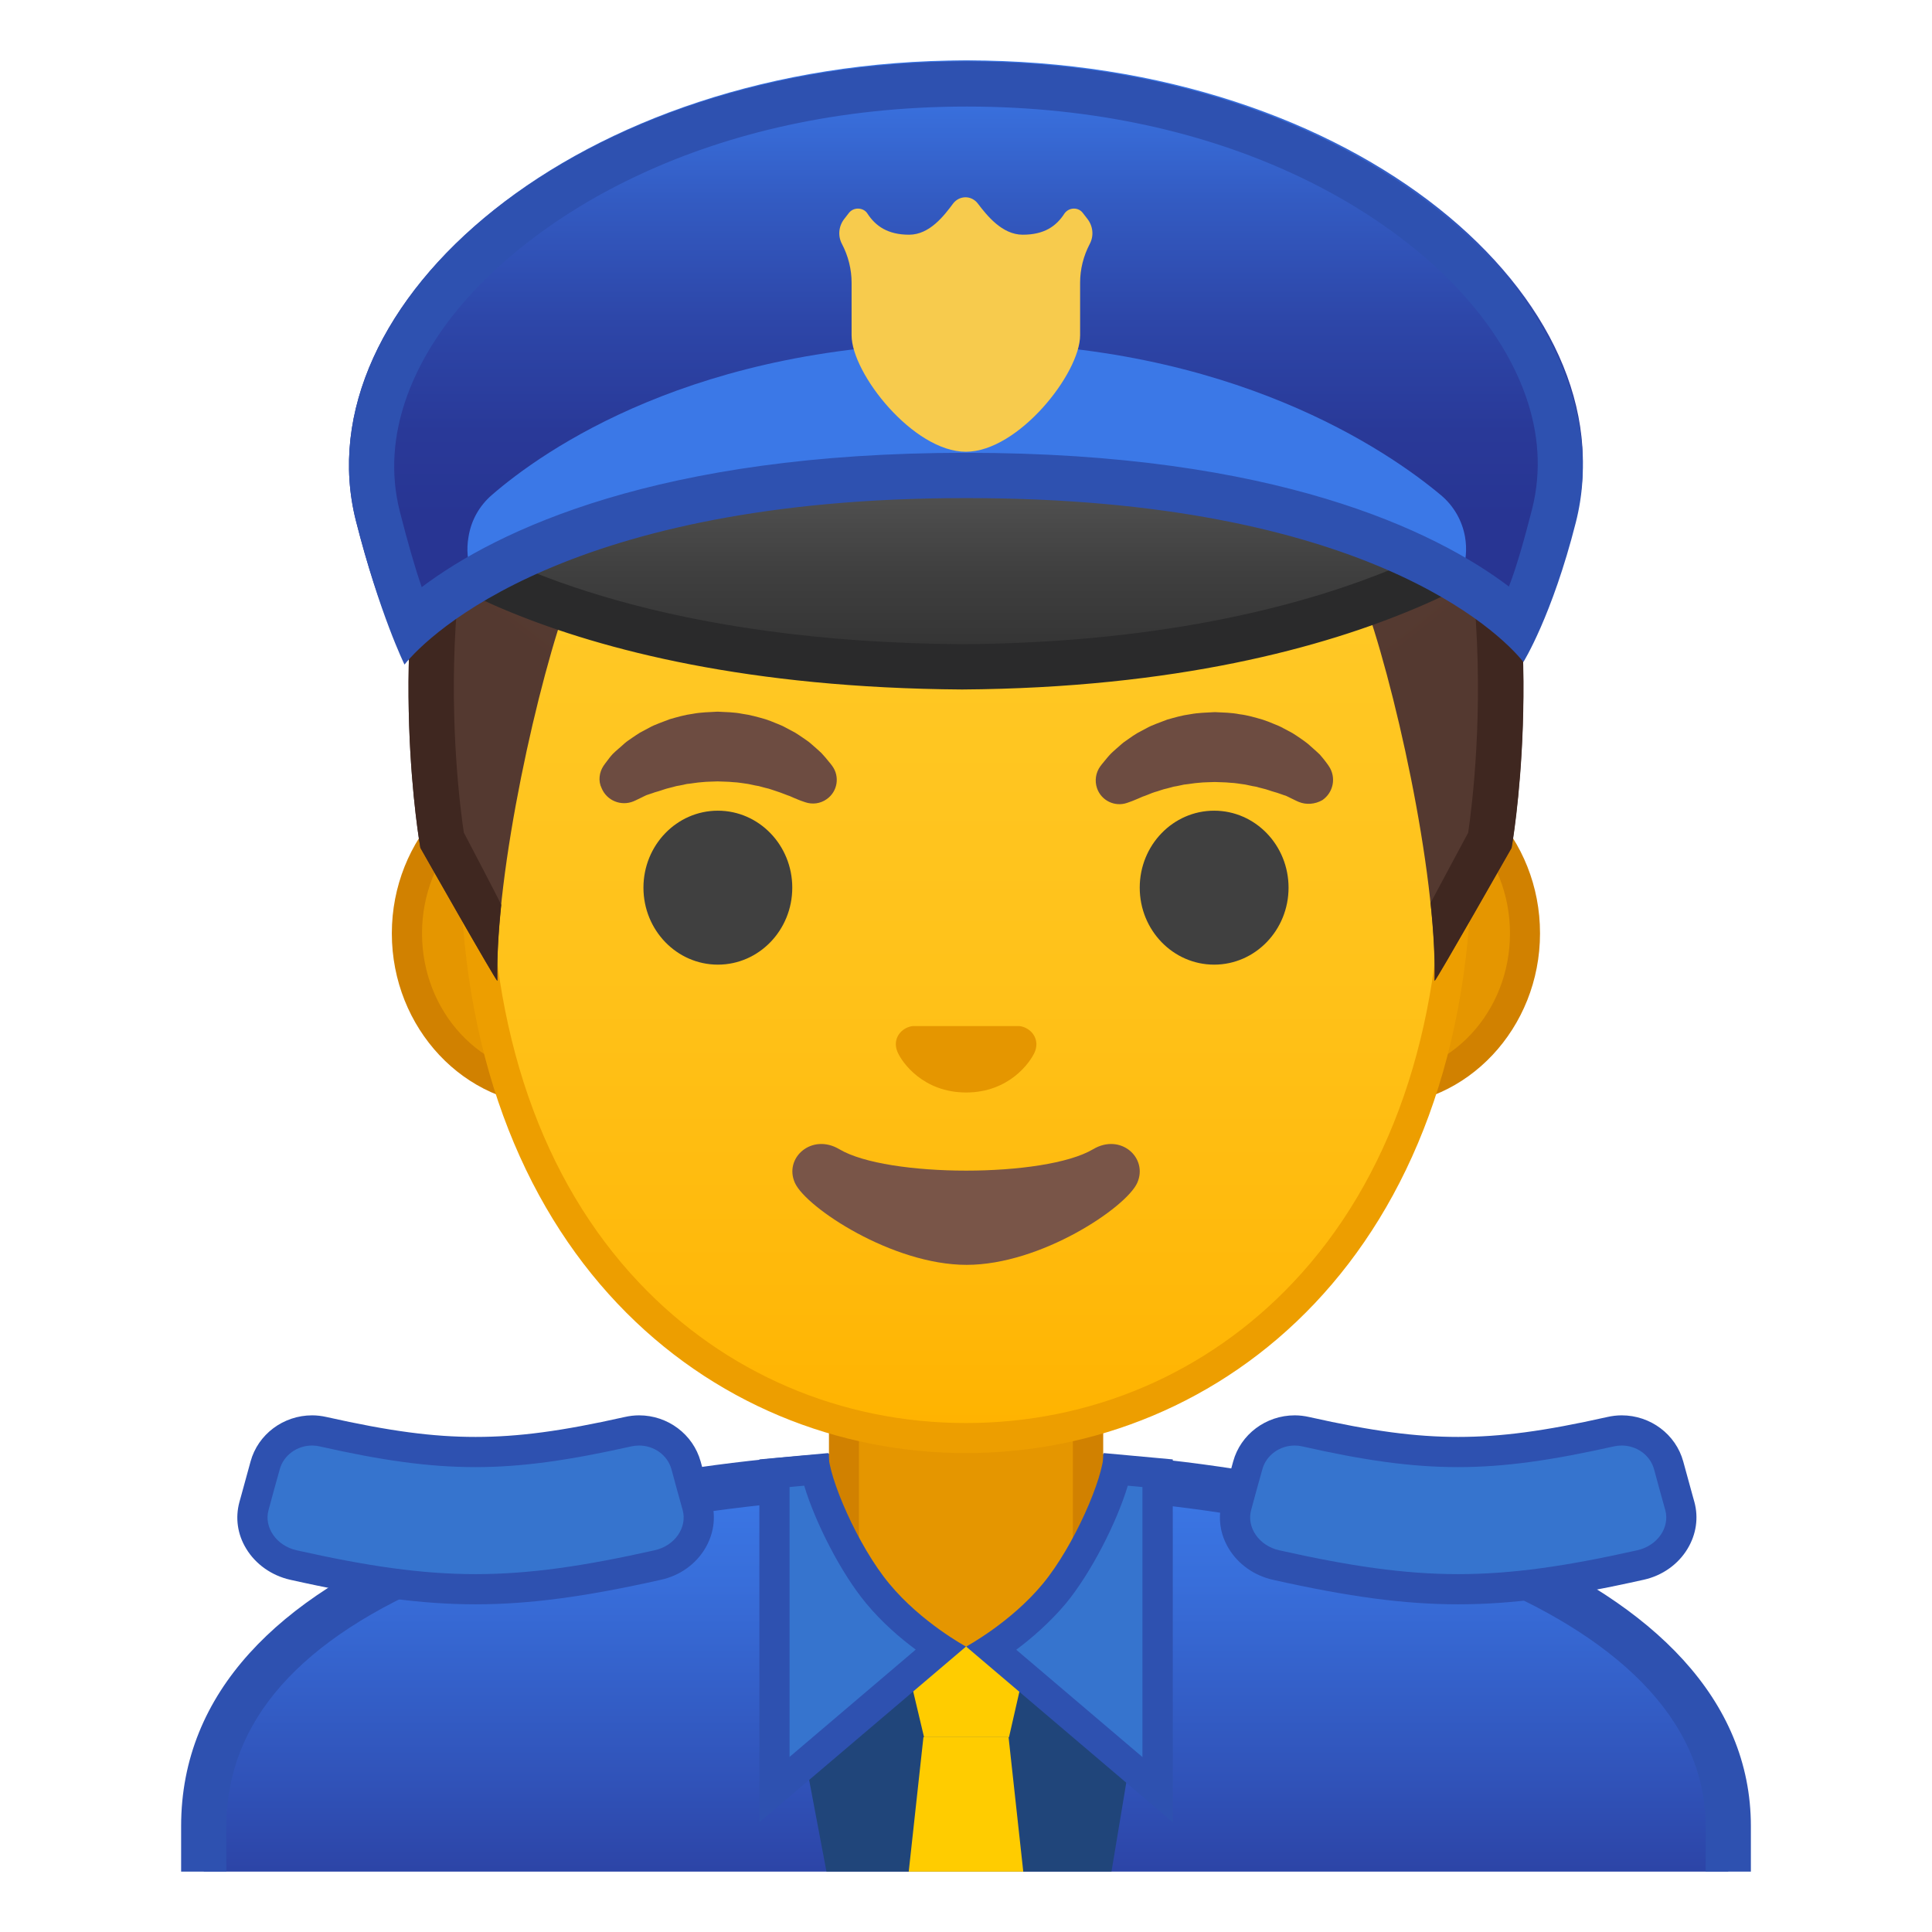 <svg viewBox="0 0 128 128" xmlns="http://www.w3.org/2000/svg" xmlns:xlink="http://www.w3.org/1999/xlink">
  <defs>
    <rect id="g" height="120" width="120" x="4" y="4"/>
  </defs>
  <clipPath id="a">
    <use xlink:href="#g"/>
  </clipPath>
  <g clip-path="url(#a)">
    <linearGradient id="f" gradientUnits="userSpaceOnUse" x1="64" x2="64" y1="97.5" y2="130.5">
      <stop offset=".003" stop-color="#3B78E7"/>
      <stop offset=".223" stop-color="#386EDA"/>
      <stop offset=".629" stop-color="#3052B8"/>
      <stop offset="1" stop-color="#283593"/>
    </linearGradient>
    <path d="m13.5 130.5v-9.51c0-17.29 27.21-23.46 50.5-23.49h0.14c13.39 0 25.82 2.15 35.01 6.05 7 2.98 15.35 8.42 15.35 17.44v9.51h-101z" fill="url(#f)"/>
    <path d="m64.14 99c24.28 0 48.86 7.55 48.86 21.99v8.01h-98v-8.01c0-6.95 4.88-12.47 14.52-16.42 8.74-3.58 20.99-5.55 34.48-5.57h0.14m0-3h-0.14c-25.65 0.03-52 7.1-52 24.99v11.01h104v-11.01c0-16.86-26.1-24.99-51.86-24.99z" fill="#2E51B0"/>
  </g>
  <g clip-path="url(#a)">
    <path d="M63.17,111.23c-4,0-7.26-3.22-7.26-7.17V91.08h16.16v12.98c0,3.96-3.26,7.17-7.26,7.17H63.17z" fill="#E59600"/>
    <path d="m71.08 92.08v11.98c0 3.4-2.81 6.17-6.26 6.17h-1.65c-3.45 0-6.26-2.77-6.26-6.17v-11.98h14.17m2-2h-18.16v13.98c0 4.51 3.7 8.17 8.26 8.17h1.65c4.56 0 8.26-3.66 8.26-8.17v-13.98h-0.01z" fill="#D18100"/>
  </g>
  <g clip-path="url(#a)">
    <path d="m31.51 105.29c-3.46 0-7.08-0.48-12.08-1.6-0.96-0.21-1.78-0.8-2.26-1.59-0.43-0.71-0.55-1.53-0.34-2.3l0.74-2.69c0.38-1.37 1.66-2.33 3.11-2.33 0.25 0 0.49 0.03 0.74 0.08 4.21 0.95 7.23 1.35 10.09 1.35 2.87 0 5.89-0.4 10.09-1.35 0.24-0.05 0.49-0.08 0.73-0.08 1.46 0 2.74 0.96 3.11 2.33l0.74 2.69c0.21 0.77 0.09 1.59-0.34 2.3-0.48 0.8-1.3 1.38-2.26 1.59-5 1.12-8.61 1.6-12.07 1.6z" fill="#3674CE"/>
    <path d="m42.34 95.77c0.98 0 1.89 0.62 2.15 1.59 0.29 1.08 0.44 1.62 0.74 2.69 0.31 1.14-0.51 2.36-1.86 2.66-4.69 1.05-8.27 1.58-11.86 1.58s-7.17-0.53-11.86-1.58c-1.34-0.3-2.17-1.52-1.86-2.66 0.29-1.08 0.44-1.62 0.74-2.69 0.26-0.97 1.17-1.59 2.15-1.59 0.17 0 0.34 0.02 0.51 0.06 4.07 0.92 7.19 1.37 10.31 1.37s6.24-0.46 10.31-1.37c0.18-0.04 0.36-0.06 0.53-0.06m0-2c-0.32 0-0.64 0.04-0.95 0.11-4.19 0.94-7.05 1.32-9.88 1.32s-5.69-0.38-9.88-1.32c-0.31-0.07-0.63-0.11-0.95-0.11-1.91 0-3.59 1.26-4.08 3.06l-0.62 2.26-0.12 0.43c-0.28 1.04-0.13 2.13 0.45 3.08 0.62 1.03 1.68 1.78 2.9 2.06 5.08 1.14 8.76 1.63 12.3 1.63s7.22-0.49 12.3-1.63c1.22-0.27 2.28-1.02 2.9-2.06 0.57-0.95 0.73-2.04 0.45-3.08l-0.74-2.69c-0.5-1.8-2.17-3.06-4.08-3.06z" fill="#2E51B0"/>
  </g>
  <g clip-path="url(#a)">
    <path d="m96.62 105.29c-3.46 0-7.08-0.48-12.08-1.6-0.96-0.21-1.78-0.8-2.26-1.59-0.43-0.71-0.55-1.53-0.34-2.3l0.74-2.69c0.38-1.37 1.66-2.33 3.11-2.33 0.25 0 0.49 0.03 0.74 0.08 4.21 0.95 7.23 1.35 10.09 1.35 2.87 0 5.89-0.4 10.1-1.35 0.24-0.05 0.49-0.08 0.73-0.08 1.46 0 2.74 0.96 3.11 2.33l0.74 2.69c0.21 0.77 0.09 1.59-0.34 2.3-0.48 0.8-1.3 1.38-2.26 1.59-5.01 1.12-8.62 1.6-12.08 1.6z" fill="#3674CE"/>
    <path d="m107.44 95.77c0.98 0 1.89 0.62 2.15 1.59 0.29 1.08 0.44 1.62 0.74 2.69 0.31 1.14-0.51 2.36-1.86 2.66-4.69 1.05-8.27 1.58-11.86 1.58s-7.17-0.53-11.86-1.58c-1.34-0.3-2.17-1.52-1.86-2.66 0.29-1.08 0.44-1.62 0.74-2.69 0.26-0.97 1.17-1.59 2.15-1.59 0.17 0 0.34 0.02 0.51 0.06 4.07 0.92 7.19 1.37 10.31 1.37s6.24-0.46 10.31-1.37c0.19-0.04 0.36-0.06 0.53-0.06m0-2c-0.32 0-0.64 0.04-0.95 0.11-4.19 0.94-7.05 1.32-9.88 1.32s-5.69-0.38-9.88-1.32c-0.31-0.07-0.63-0.11-0.95-0.11-1.91 0-3.59 1.26-4.08 3.06l-0.62 2.26-0.12 0.43c-0.28 1.04-0.13 2.13 0.45 3.08 0.62 1.03 1.68 1.78 2.9 2.06 5.08 1.14 8.76 1.63 12.3 1.63s7.22-0.49 12.3-1.63c1.22-0.27 2.28-1.02 2.9-2.06 0.57-0.95 0.73-2.04 0.45-3.08l-0.12-0.43-0.62-2.26c-0.49-1.8-2.17-3.06-4.08-3.06z" fill="#2E51B0"/>
  </g>
  <polygon clip-path="url(#a)" fill="#20457A" points="63.97 109.09 53.31 116.35 55.89 130 63.99 130 64.43 130 72.64 130 74.87 116.59"/>
  <polygon clip-path="url(#a)" fill="#fc0" points="66.85 115.09 61.22 115.09 59.44 107.59 63.97 109.09 68.56 107.59"/>
  <polygon clip-path="url(#a)" fill="#fc0" points="68.82 133.38 59.18 133.38 61.18 115.09 66.82 115.09"/>
  <g clip-path="url(#a)">
    <path d="m51.31 97.61 2.71-0.25c0.52 2.33 2.37 6.1 4.13 8.23 1.37 1.65 3.03 2.9 4.15 3.64l-10.99 9.35v-20.97z" fill="#3674CE"/>
    <path d="m53.28 98.43c0.75 2.48 2.44 5.79 4.1 7.79 1.04 1.26 2.25 2.3 3.29 3.07l-8.36 7.11v-17.88l0.97-0.09m1.6-2.16-4.57 0.42v24.04l13.69-11.64s-2.95-1.59-5.07-4.15c-2.1-2.52-4.05-7.07-4.05-8.67z" fill="#2E51B0"/>
    <path d="m65.7 109.22c1.11-0.74 2.78-1.99 4.15-3.64 1.76-2.12 3.61-5.9 4.13-8.23l2.71 0.25v20.96l-10.99-9.34z" fill="#3674CE"/>
    <path d="m74.72 98.43 0.97 0.09v17.89l-8.36-7.11c1.03-0.77 2.24-1.82 3.29-3.07 1.66-2.02 3.35-5.32 4.1-7.8m-1.6-2.16c0 1.6-1.95 6.15-4.04 8.67-2.12 2.56-5.07 4.15-5.07 4.15l13.69 11.64v-24.04l-4.58-0.42z" fill="#2E51B0"/>
  </g>
  <path d="m36.67 72.26c-5.36 0-9.71-4.67-9.71-10.41s4.36-10.41 9.71-10.41h54.65c5.36 0 9.71 4.67 9.71 10.41s-4.36 10.41-9.71 10.41h-54.65z" fill="#E59600"/>
  <path d="m91.33 52.43c4.8 0 8.71 4.22 8.71 9.41s-3.91 9.41-8.71 9.41h-54.66c-4.8 0-8.71-4.22-8.71-9.41s3.91-9.41 8.71-9.41h54.66m0-2h-54.66c-5.89 0-10.71 5.14-10.71 11.41 0 6.28 4.82 11.41 10.71 11.41h54.65c5.89 0 10.71-5.14 10.71-11.41 0.01-6.27-4.81-11.41-10.7-11.41z" fill="#D18100"/>
  <linearGradient id="e" gradientUnits="userSpaceOnUse" x1="64" x2="64" y1="94.591" y2="12.825">
    <stop offset="0" stop-color="#FFB300"/>
    <stop offset=".102" stop-color="#FFB809"/>
    <stop offset=".371" stop-color="#FFC21A"/>
    <stop offset=".659" stop-color="#FFC825"/>
    <stop offset="1" stop-color="#FFCA28"/>
  </linearGradient>
  <path d="m64 95.27c-15.66 0-32.52-12.14-32.52-38.81 0-12.38 3.56-23.79 10.02-32.13 6.04-7.8 14.25-12.27 22.5-12.27s16.45 4.47 22.5 12.27c6.46 8.33 10.02 19.75 10.02 32.13 0 12.09-3.51 22.19-10.14 29.21-5.86 6.19-13.81 9.6-22.38 9.6z" fill="url(#e)"/>
  <path d="m64 13.07c7.94 0 15.85 4.33 21.71 11.88 6.33 8.16 9.81 19.35 9.81 31.52 0 11.83-3.41 21.7-9.87 28.52-5.67 5.99-13.36 9.29-21.65 9.29s-15.98-3.3-21.65-9.29c-6.46-6.82-9.87-16.69-9.87-28.52 0-12.16 3.49-23.35 9.81-31.52 5.86-7.55 13.77-11.88 21.71-11.88m0-2c-17.4 0-33.52 18.61-33.52 45.39 0 26.64 16.61 39.81 33.52 39.81s33.52-13.17 33.52-39.81c0-26.78-16.12-45.39-33.52-45.39z" fill="#ED9E00"/>
  <path d="m39.99 50.73s0.13-0.19 0.38-0.51c0.07-0.08 0.12-0.16 0.22-0.26 0.11-0.11 0.23-0.22 0.37-0.34s0.28-0.24 0.43-0.38c0.15-0.13 0.31-0.23 0.48-0.35 0.17-0.11 0.34-0.24 0.53-0.35 0.19-0.1 0.4-0.21 0.6-0.32 0.21-0.12 0.43-0.21 0.66-0.3s0.47-0.18 0.71-0.27c0.49-0.14 1-0.29 1.54-0.36 0.53-0.1 1.08-0.11 1.63-0.14 0.55 0.03 1.09 0.03 1.63 0.14 0.53 0.07 1.05 0.22 1.54 0.36 0.24 0.08 0.48 0.17 0.71 0.27 0.23 0.09 0.45 0.18 0.66 0.3 0.21 0.11 0.41 0.22 0.6 0.32 0.19 0.11 0.36 0.24 0.53 0.35 0.17 0.12 0.33 0.22 0.47 0.34s0.27 0.24 0.4 0.35c0.12 0.11 0.24 0.21 0.34 0.31s0.18 0.21 0.26 0.29c0.31 0.36 0.46 0.57 0.46 0.57 0.51 0.7 0.35 1.69-0.36 2.19-0.43 0.31-0.96 0.37-1.43 0.21l-0.29-0.1s-0.19-0.07-0.49-0.2c-0.08-0.03-0.15-0.07-0.25-0.11-0.1-0.03-0.19-0.07-0.3-0.11-0.21-0.08-0.44-0.17-0.7-0.25-0.13-0.04-0.26-0.09-0.4-0.13-0.14-0.03-0.28-0.07-0.43-0.11-0.07-0.02-0.15-0.04-0.22-0.06-0.08-0.01-0.15-0.03-0.23-0.04-0.16-0.03-0.31-0.07-0.47-0.1-0.33-0.04-0.66-0.11-1-0.12-0.34-0.04-0.69-0.03-1.03-0.05-0.35 0.02-0.7 0.01-1.03 0.05-0.34 0.02-0.67 0.09-1 0.12-0.16 0.03-0.31 0.07-0.47 0.1-0.08 0.01-0.16 0.03-0.23 0.04-0.07 0.02-0.15 0.04-0.22 0.06-0.15 0.04-0.29 0.07-0.43 0.11s-0.27 0.09-0.4 0.13-0.25 0.08-0.37 0.11c-0.1 0.04-0.2 0.07-0.29 0.1s-0.18 0.06-0.27 0.09c-0.1 0.04-0.2 0.1-0.29 0.14-0.36 0.18-0.57 0.27-0.57 0.27-0.83 0.34-1.77-0.05-2.11-0.87-0.24-0.48-0.16-1.06 0.13-1.49z" fill="#6D4C41"/>
  <ellipse cx="47.56" cy="58.81" fill="#404040" rx="4.93" ry="5.1"/>
  <path d="m86.05 53.13s-0.22-0.09-0.57-0.27c-0.09-0.04-0.19-0.1-0.29-0.14-0.09-0.02-0.18-0.06-0.27-0.09s-0.19-0.07-0.29-0.1c-0.12-0.04-0.24-0.07-0.37-0.11s-0.26-0.09-0.4-0.13-0.28-0.07-0.43-0.11c-0.07-0.02-0.15-0.04-0.22-0.06-0.08-0.01-0.15-0.03-0.23-0.04-0.16-0.03-0.31-0.07-0.47-0.1-0.33-0.04-0.66-0.11-1-0.12-0.34-0.04-0.69-0.03-1.03-0.05-0.35 0.02-0.7 0.01-1.03 0.05-0.34 0.02-0.67 0.09-1 0.12-0.16 0.03-0.31 0.07-0.47 0.1-0.08 0.01-0.16 0.03-0.23 0.04-0.07 0.02-0.15 0.04-0.22 0.06-0.15 0.04-0.29 0.08-0.43 0.11-0.14 0.04-0.27 0.09-0.4 0.13-0.26 0.07-0.49 0.16-0.7 0.25-0.11 0.04-0.2 0.08-0.3 0.11-0.09 0.04-0.17 0.08-0.25 0.11-0.3 0.13-0.49 0.2-0.49 0.2l-0.28 0.1c-0.82 0.29-1.72-0.15-2-0.97-0.17-0.5-0.08-1.03 0.21-1.44 0 0 0.16-0.22 0.46-0.57 0.08-0.09 0.16-0.19 0.26-0.29s0.22-0.2 0.34-0.31 0.26-0.23 0.4-0.35 0.31-0.22 0.47-0.34c0.17-0.12 0.34-0.24 0.53-0.35 0.19-0.1 0.4-0.21 0.6-0.32 0.21-0.12 0.43-0.21 0.66-0.3s0.46-0.18 0.71-0.27c0.49-0.14 1-0.29 1.54-0.36 0.53-0.1 1.08-0.11 1.63-0.14 0.55 0.03 1.09 0.03 1.63 0.14 0.53 0.06 1.05 0.22 1.54 0.36 0.24 0.08 0.48 0.17 0.71 0.27 0.23 0.09 0.45 0.18 0.66 0.3 0.21 0.11 0.41 0.22 0.6 0.32 0.19 0.11 0.36 0.24 0.53 0.35 0.17 0.12 0.32 0.22 0.48 0.35 0.15 0.13 0.3 0.26 0.43 0.38s0.26 0.23 0.37 0.34c0.09 0.1 0.15 0.18 0.22 0.26 0.25 0.31 0.38 0.51 0.38 0.51 0.5 0.74 0.31 1.74-0.43 2.25-0.49 0.28-1.07 0.32-1.56 0.12z" fill="#6D4C41"/>
  <ellipse cx="80.44" cy="58.81" fill="#404040" rx="4.93" ry="5.1"/>
  <path d="m67.86 68.06c-0.11-0.04-0.21-0.07-0.32-0.08h-7.07c-0.11 0.01-0.22 0.04-0.32 0.08-0.64 0.26-0.99 0.92-0.69 1.63s1.71 2.69 4.55 2.69 4.25-1.99 4.55-2.69c0.29-0.71-0.06-1.37-0.7-1.63z" fill="#E59600"/>
  <path d="m72.42 76.14c-3.19 1.89-13.63 1.89-16.81 0-1.83-1.09-3.7 0.58-2.94 2.24 0.75 1.63 6.45 5.42 11.37 5.42s10.55-3.79 11.3-5.42c0.75-1.66-1.09-3.33-2.92-2.24z" fill="#795548"/>
  <defs>
    <path id="d" d="m64 4.03h-0.02s-0.01 0-0.02 0c-45.43 0.24-36.12 52.14-36.12 52.14s5.1 8.99 5.1 8.81c-0.03-1.41 0.46-6.89 0.46-6.89l-2.68-2.92s3.89-25.44 6.79-24.91c4.45 0.81 26.54 2 26.57 2 7.83 0 14.92-0.36 19.37-1.17 2.9-0.53 9.64 1.7 10.68 4.45 1.33 3.54 3.13 19.71 3.13 19.71l-2.68 2.83s0.49 5.51 0.46 6.89c0 0.18 5.1-8.81 5.1-8.81s9.3-51.89-36.14-52.13z"/>
  </defs>
  <clipPath>
    <use xlink:href="#d"/>
  </clipPath>
  <radialGradient id="c" cx="64.26" cy="4.274" gradientUnits="userSpaceOnUse" r="48.85">
    <stop offset="0" stop-color="#6D4C41"/>
    <stop offset="1" stop-color="#543930"/>
  </radialGradient>
  <path d="m64.02 4.03h-0.02s-0.01 0-0.02 0c-45.43 0.24-36.13 52.14-36.13 52.14s5.1 8.99 5.1 8.81c-0.16-7.25 2.74-20.09 4.8-25.55 1.04-2.76 3.9-4.36 6.79-3.83 4.46 0.8 11.55 1.8 19.38 1.8h0.08 0.08c7.83 0 14.92-1 19.37-1.81 2.9-0.53 5.76 1.08 6.79 3.83 2.06 5.47 4.96 18.3 4.8 25.55 0 0.18 5.1-8.81 5.1-8.81s9.31-51.89-36.12-52.13z" fill="url(#c)"/>
  <path d="m64.02 4.03h-0.02s-0.01 0-0.02 0c-45.43 0.24-36.13 52.14-36.13 52.14s5 8.81 5.1 8.81c-0.03-1.48 0.07-3.2 0.26-5.03-0.12-0.29-2.46-4.75-2.48-4.79-0.24-1.6-0.93-6.98-0.55-13.56 0.41-7.04 2.17-16.96 8.22-24.22 5.67-6.8 14.27-10.28 25.56-10.35h0.04c11.32 0.06 19.93 3.54 25.6 10.35 10.81 12.96 8.18 34.33 7.67 37.79-0.02 0.04-2.46 4.58-2.49 4.65 0.2 1.89 0.31 3.65 0.27 5.17 0.09 0 5.1-8.81 5.1-8.81s9.3-51.91-36.13-52.15z" fill="#3F2720"/>
  <linearGradient id="b" gradientUnits="userSpaceOnUse" x1="63.967" x2="63.967" y1="25.818" y2="43.693">
    <stop offset=".004" stop-color="#666"/>
    <stop offset=".099" stop-color="#606060"/>
    <stop offset=".68" stop-color="#3F3F3F"/>
    <stop offset="1" stop-color="#333"/>
  </linearGradient>
  <path d="m63.74 44.18c-22.51-0.15-33.39-6.6-36.54-8.89 2.22-2.56 10.66-9.57 36.54-9.57 25.68 0 34.55 6.52 37 9.01-3.29 2.45-14.51 9.3-37 9.45z" fill="url(#b)"/>
  <path d="m63.74 27.22c21.68 0 31 4.67 34.57 7.37-1.37 0.87-3.33 1.96-5.96 3.06-5.39 2.24-14.74 4.94-28.59 5.03-19.39-0.13-29.91-4.99-34.2-7.61 3.33-2.82 12.32-7.85 34.18-7.85m0-3c-33.25 0-38.58 11.36-38.58 11.36s10.25 9.91 38.58 10.1c28.33-0.19 39.11-10.73 39.11-10.73s-5.86-10.73-39.11-10.73z" fill="#2A2A2B"/>
  <linearGradient id="j" gradientUnits="userSpaceOnUse" x1="64" x2="64" y1="4.352" y2="34.313">
    <stop offset=".003" stop-color="#3B78E7"/>
    <stop offset=".011" stop-color="#3B77E6"/>
    <stop offset=".298" stop-color="#335BC2"/>
    <stop offset=".568" stop-color="#2D46A8"/>
    <stop offset=".809" stop-color="#293998"/>
    <stop offset="1" stop-color="#283593"/>
  </linearGradient>
  <path d="m23.58 34.5c1.57 6.19 3.07 8.81 3.07 8.81 1.6-2 11.06-11.31 37.29-11.31h0.11 0.03c26.22 0 35.26 9.36 36.85 11.36 0 0 1.9-2.8 3.47-8.99 3.65-14.32-14.39-30.37-40.35-30.37-25.9 0-44.09 16.2-40.47 30.5z" fill="url(#j)"/>
  <defs>
    <path id="i" d="m23.58 34.5c1.57 6.19 3.07 8.81 3.07 8.81 1.6-2 11.06-11.31 37.29-11.31h0.11 0.03c26.22 0 35.26 9.36 36.85 11.36 0 0 1.9-2.8 3.47-8.99 3.65-14.32-14.39-30.37-40.35-30.37-25.9 0-44.09 16.2-40.47 30.5z"/>
  </defs>
  <clipPath id="h">
    <use xlink:href="#i"/>
  </clipPath>
  <path clip-path="url(#h)" d="m97.06 35.56c-0.19-1.08-0.76-2.06-1.6-2.76-3.48-2.91-13.85-10.09-31.41-10.09-18.01 0-28.11 7.17-31.47 10.09-0.81 0.7-1.35 1.65-1.53 2.71l-0.01 0.06c-0.58 3.3 2.44 6.12 5.68 5.29 6.33-1.62 16.35-3.6 27.33-3.63 10.98 0.02 20.99 2.01 27.33 3.63 3.24 0.81 6.26-2 5.68-5.3z" fill="#3B78E7"/>
  <path d="m71.15 13.82c-0.26 0-0.49 0.13-0.63 0.33-0.54 0.84-1.34 1.4-2.76 1.4-1.37 0-2.38-1.28-2.98-2.07-0.19-0.25-0.49-0.41-0.81-0.41-0.33 0-0.63 0.16-0.82 0.41-0.59 0.79-1.55 2.07-2.92 2.07-1.41 0-2.22-0.57-2.76-1.4-0.13-0.21-0.37-0.33-0.63-0.33-0.24 0-0.46 0.11-0.6 0.29l-0.31 0.4c-0.37 0.48-0.43 1.12-0.15 1.65 0.42 0.8 0.64 1.68 0.64 2.57v3.48c0 2.54 4.1 7.72 7.57 7.72s7.57-5.19 7.57-7.72v-3.48c0-0.89 0.22-1.77 0.64-2.57 0.28-0.53 0.22-1.17-0.15-1.65l-0.31-0.4c-0.13-0.18-0.35-0.29-0.59-0.29z" fill="#F7CB4D"/>
  <path d="m64.05 7.06c17.17 0 28.83 7.13 34.02 13.8 2.31 2.97 4.77 7.61 3.43 12.89-0.51 1.99-1.04 3.86-1.53 5.11-4.9-3.71-15.51-8.86-35.92-8.86h-0.11c-20.3 0-30.99 5.12-36 8.9-0.45-1.29-0.95-3.05-1.45-5.01-1.33-5.25 1.14-9.94 3.44-12.9 5.22-6.7 16.92-13.93 34.12-13.93m0-3c-25.9 0-44.09 16.13-40.47 30.44 1.57 6.19 3.22 9.53 3.22 9.53 1.59-2 10.91-11.03 37.14-11.03h0.11 0.03c26.22 0 35.26 8.86 36.85 10.86 0 0 1.9-3.05 3.47-9.24 3.65-14.32-14.39-30.56-40.35-30.56z" fill="#2E51B0"/>
</svg>